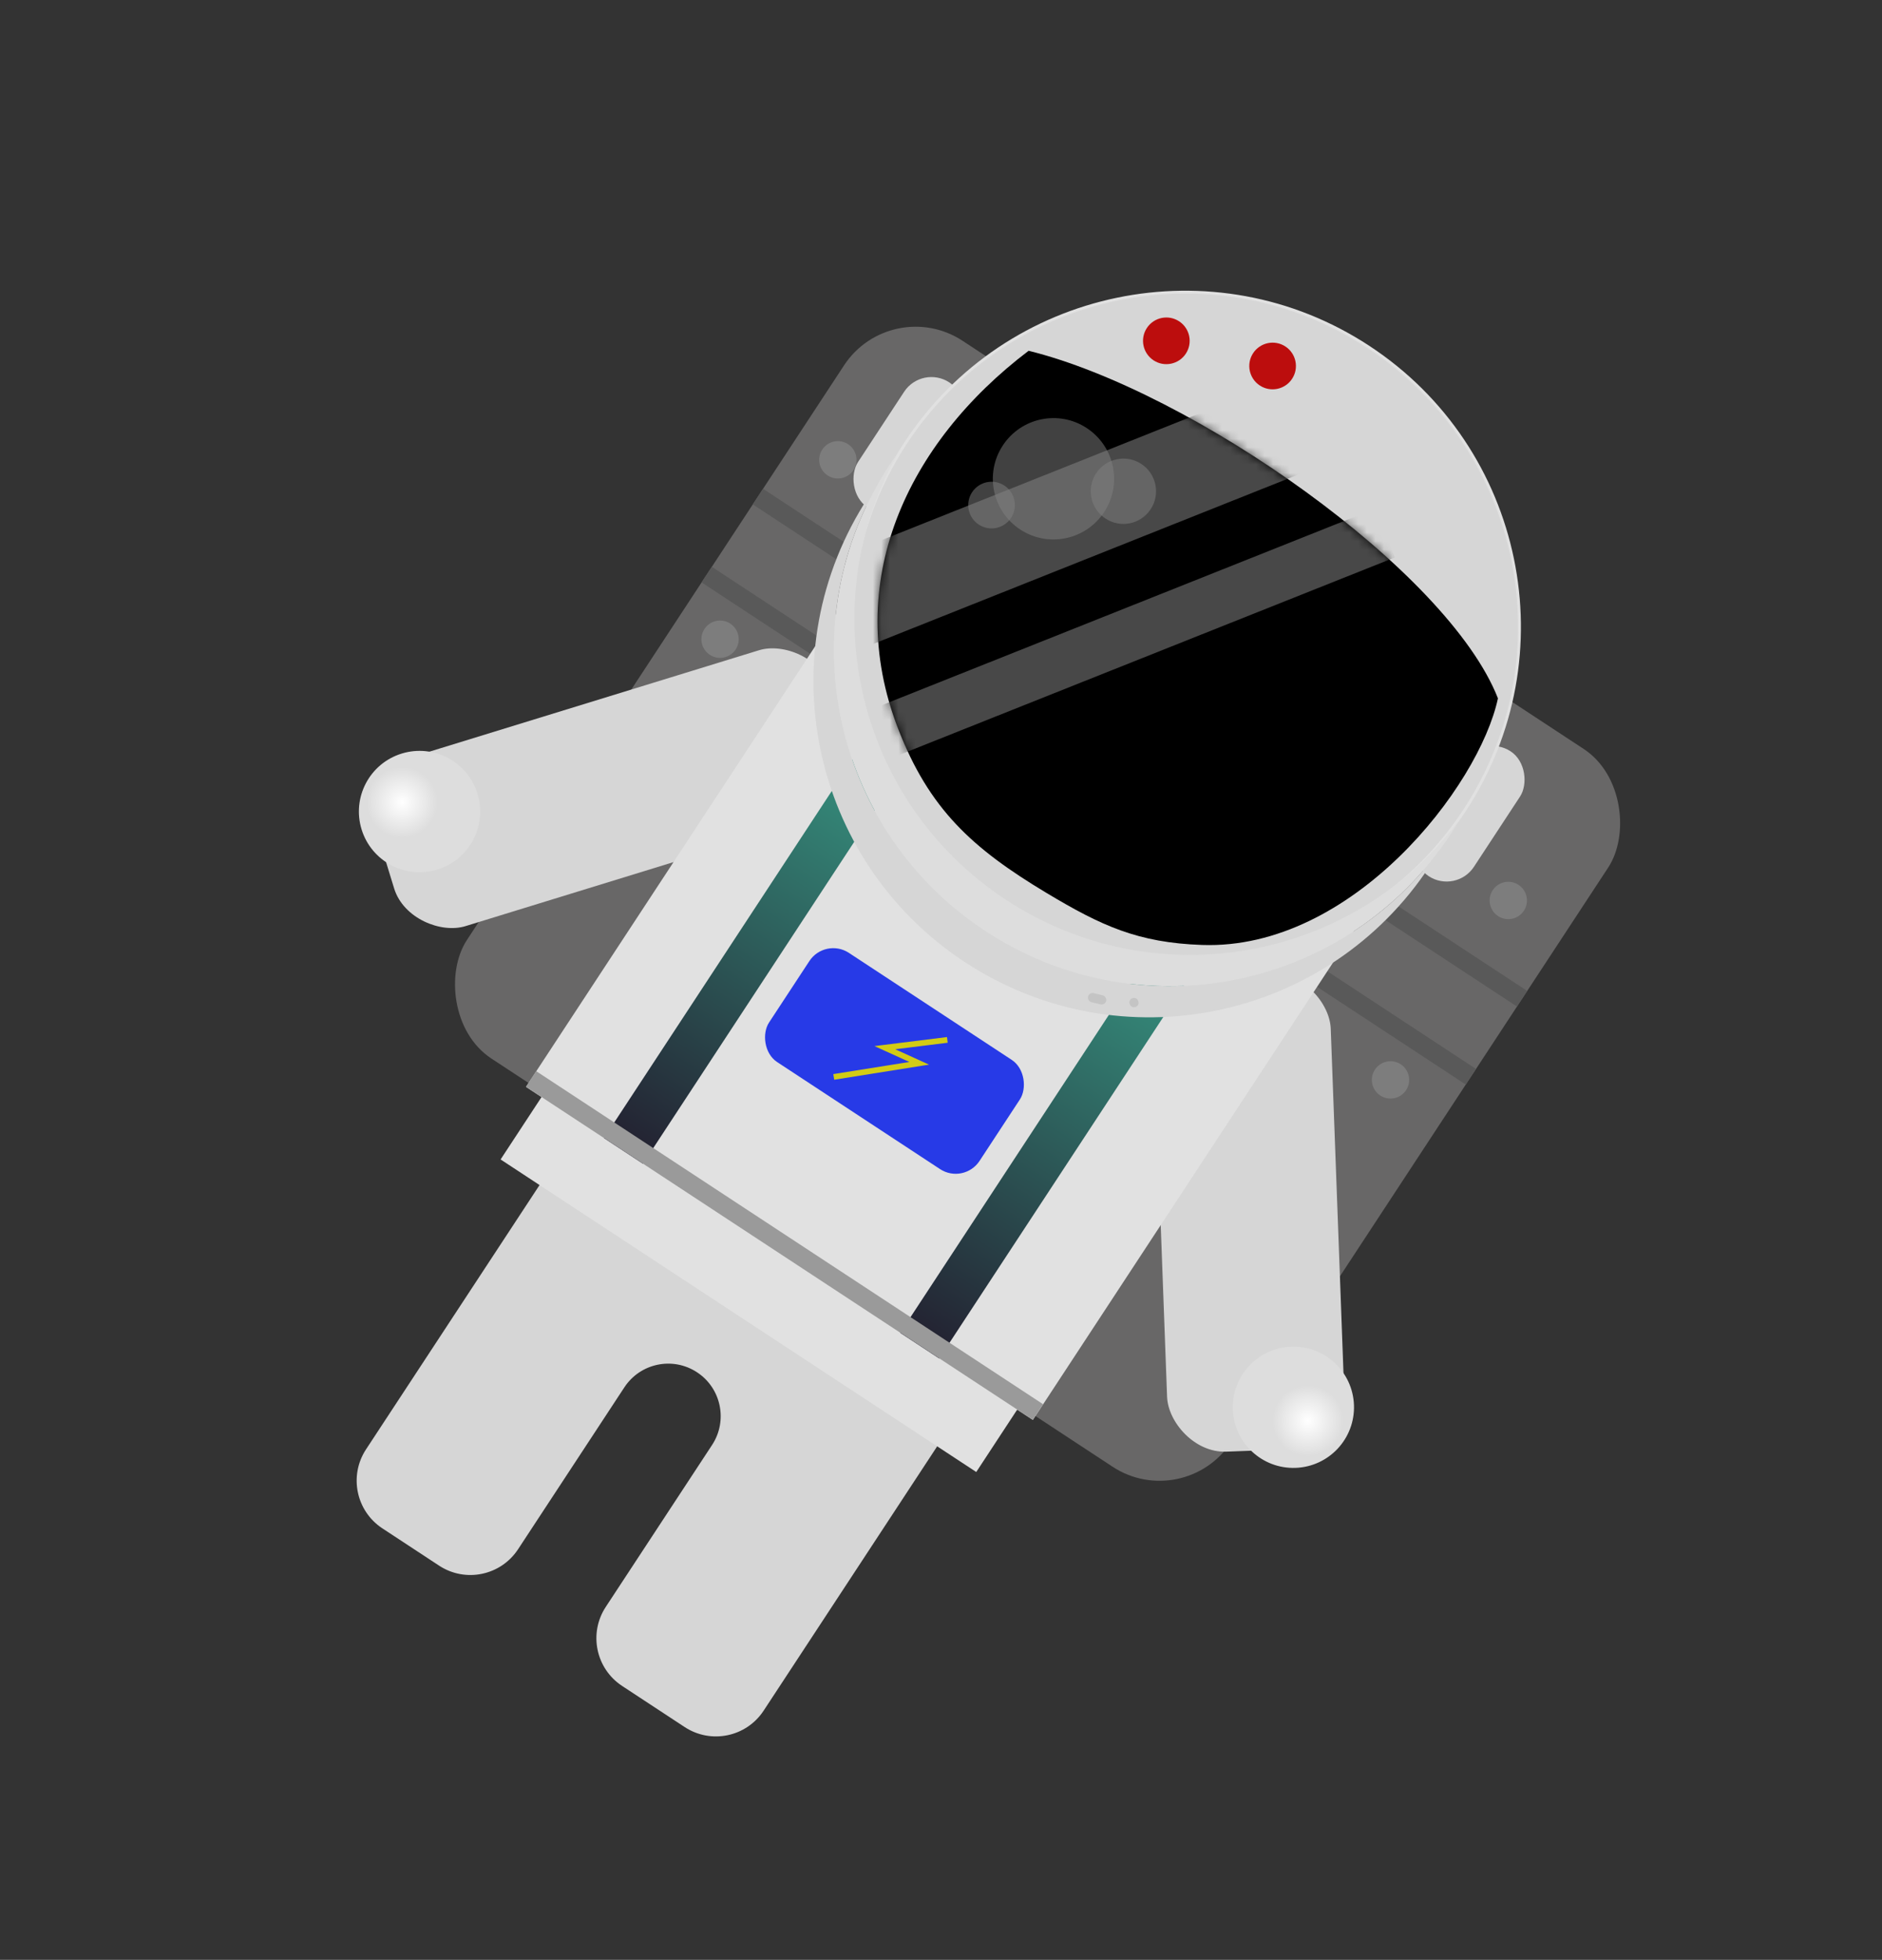 <svg width="221" height="230" viewBox="0 0 221 230" fill="none" xmlns="http://www.w3.org/2000/svg">
<rect x="0" y="0" width="221" height="230" fill="#333333" stroke="none"/>
<rect width="107.34" height="100.763" rx="10.047" transform="matrix(0.836 0.549 -0.549 0.836 104.631 34.478)" fill="#686767"/>
<rect width="107.34" height="2.19" transform="matrix(0.836 0.549 -0.549 0.836 89.6 57.362)" fill="#595959"/>
<rect width="107.34" height="2.19" transform="matrix(0.836 0.549 -0.549 0.836 83.586 66.516)" fill="#595959"/>
<ellipse cx="2.191" cy="2.191" rx="2.191" ry="2.191" transform="matrix(0.836 0.549 -0.549 0.836 97.758 50.928)" fill="#7D7D7D"/>
<ellipse cx="2.191" cy="2.19" rx="2.191" ry="2.19" transform="matrix(0.836 0.549 -0.549 0.836 176.486 102.642)" fill="#7D7D7D"/>
<ellipse cx="2.191" cy="2.19" rx="2.191" ry="2.19" transform="matrix(0.836 0.549 -0.549 0.836 83.926 71.982)" fill="#7D7D7D"/>
<ellipse cx="2.191" cy="2.191" rx="2.191" ry="2.191" transform="matrix(0.836 0.549 -0.549 0.836 162.656 123.697)" fill="#7D7D7D"/>
<rect width="20.811" height="55.858" rx="6.698" transform="matrix(0.999 -0.037 0.037 0.999 135.229 114.805)" fill="#D6D6D6"/>
<ellipse cx="7.119" cy="7.119" rx="7.119" ry="7.119" transform="matrix(0.999 -0.037 0.037 0.999 144.506 158.302)" fill="url(#paint0_radial_578_7284)"/>
<rect width="20.811" height="55.858" rx="6.698" transform="matrix(-0.294 -0.956 -0.956 0.294 101.65 94.236)" fill="#D6D6D6"/>
<ellipse cx="7.119" cy="7.119" rx="7.119" ry="7.119" transform="matrix(-0.294 -0.956 -0.956 0.294 58.164 99.953)" fill="url(#paint1_radial_578_7284)"/>
<path d="M116.062 160.585L69.373 129.917L42.983 170.088C40.952 173.18 41.812 177.333 44.904 179.364L51.559 183.735C54.651 185.766 58.804 184.906 60.835 181.814L73.318 162.811C75.187 159.967 79.007 159.176 81.851 161.045C84.695 162.913 85.486 166.733 83.617 169.576L71.134 188.579C69.103 191.671 69.963 195.824 73.055 197.855L80.396 202.677C83.488 204.708 87.641 203.848 89.672 200.756L116.062 160.585Z" fill="#D6D6D6"/>
<rect width="71.195" height="69.001" transform="matrix(0.836 0.549 -0.549 0.836 99.648 69.868)" fill="#E1E1E1"/>
<rect width="66.813" height="19.714" transform="matrix(0.836 0.549 -0.549 0.836 69.607 119.587)" fill="#E1E1E1"/>
<rect width="5.477" height="69.001" transform="matrix(0.836 0.549 -0.549 0.836 108.803 75.882)" fill="url(#paint2_linear_578_7284)"/>
<rect width="5.477" height="69.001" transform="matrix(0.836 0.549 -0.549 0.836 143.59 98.733)" fill="url(#paint3_linear_578_7284)"/>
<rect width="71.195" height="2.19" transform="matrix(0.836 0.549 -0.549 0.836 62.965 125.707)" fill="#9A9A9A"/>
<rect width="7.667" height="17.524" rx="3.834" transform="matrix(0.836 0.549 -0.549 0.836 174.188 86.07)" fill="#D6D6D6"/>
<rect width="7.667" height="17.524" rx="3.834" transform="matrix(0.836 0.549 -0.549 0.836 108.273 42.774)" fill="#D6D6D6"/>
<path d="M171.981 95.106C160.075 113.228 135.732 118.269 117.607 106.364C99.483 94.459 94.442 70.116 106.347 51.993C118.252 33.87 142.596 28.83 160.72 40.735C178.845 52.64 183.886 76.983 171.981 95.106Z" fill="#D6D6D6" stroke="#E1E1E1" stroke-width="0.335"/>
<path fill-rule="evenodd" clip-rule="evenodd" d="M171.472 96.076C159.126 112.804 135.705 117.141 118.116 105.588C100.531 94.037 95.21 70.825 105.653 52.853C105.223 53.436 104.806 54.034 104.403 54.647C92.447 72.847 97.51 97.294 115.712 109.25C133.913 121.206 158.361 116.144 170.317 97.944C170.721 97.328 171.106 96.705 171.472 96.076Z" fill="#DDDDDD"/>
<path fill-rule="evenodd" clip-rule="evenodd" d="M169.066 99.738C156.72 116.465 133.299 120.803 115.71 109.25C98.124 97.698 92.803 74.487 103.247 56.515C102.817 57.098 102.4 57.696 101.997 58.309C90.041 76.509 95.104 100.955 113.305 112.911C131.507 124.867 155.955 119.805 167.911 101.605C168.315 100.99 168.7 100.367 169.066 99.738Z" fill="#D6D6D6"/>
<path d="M175.9 81.954C170.026 66.957 139.959 45.897 120.788 41.166C106.432 52.048 98.857 68.385 105.444 85.469C109.102 94.956 114.172 99.564 122.892 104.793C129.343 108.661 133.643 110.635 141.161 110.896C158.809 111.508 173.692 92.297 175.9 81.954Z" fill="black"/>
<rect x="127.891" y="116.426" width="2.191" height="1.095" rx="0.548" transform="rotate(13.301 127.891 116.426)" fill="#C4C4C4"/>
<rect width="1.095" height="1.095" rx="0.548" transform="matrix(0.973 0.23 -0.23 0.973 132.756 117)" fill="#C4C4C4"/>
<mask id="mask0_578_7284" style="mask-type:alpha" maskUnits="userSpaceOnUse" x="103" y="41" width="73" height="70">
<path d="M175.9 81.954C170.026 66.958 139.959 45.897 120.788 41.167C106.432 52.048 98.857 68.386 105.444 85.47C109.102 94.956 114.172 99.565 122.892 104.793C129.343 108.661 133.643 110.636 141.161 110.897C158.809 111.508 173.692 92.298 175.9 81.954Z" fill="black"/>
</mask>
<g mask="url(#mask0_578_7284)">
<rect width="10.953" height="60.689" transform="matrix(0.37 0.929 -0.929 0.37 150.18 44.806)" fill="#484848"/>
<rect width="6.18" height="63.978" transform="matrix(0.37 0.929 -0.929 0.37 161.508 59.677)" fill="#484848"/>
</g>
<ellipse cx="7.119" cy="7.119" rx="7.119" ry="7.119" transform="matrix(0.836 0.549 -0.549 0.836 121.664 46.328)" fill="#828282" fill-opacity="0.5"/>
<ellipse cx="3.834" cy="3.833" rx="3.834" ry="3.833" transform="matrix(0.836 0.549 -0.549 0.836 130.818 52.342)" fill="#828282" fill-opacity="0.5"/>
<ellipse cx="2.738" cy="2.738" rx="2.738" ry="2.738" transform="matrix(0.836 0.549 -0.549 0.836 115.65 55.482)" fill="#828282" fill-opacity="0.5"/>
<ellipse cx="2.738" cy="2.738" rx="2.738" ry="2.738" transform="matrix(0.836 0.549 -0.549 0.836 136.176 36.206)" fill="#BC0D0D"/>
<ellipse cx="2.738" cy="2.738" rx="2.738" ry="2.738" transform="matrix(0.836 0.549 -0.549 0.836 148.654 39.159)" fill="#BC0D0D"/>
<rect width="29.573" height="15.334" rx="3.349" transform="matrix(0.836 0.549 -0.549 0.836 96.883 109.985)" fill="#273AE7"/>
<path d="M111.244 122.038L103.905 122.951L107.942 124.784L97.906 126.382" stroke="#D2CB15" stroke-width="0.67"/>
<defs>
<radialGradient id="paint0_radial_578_7284" cx="0" cy="0" r="1" gradientUnits="userSpaceOnUse" gradientTransform="translate(8.762 8.762) rotate(-156.802) scale(4.171 4.171)">
<stop stop-color="white"/>
<stop offset="1" stop-color="#DDDDDD"/>
</radialGradient>
<radialGradient id="paint1_radial_578_7284" cx="0" cy="0" r="1" gradientUnits="userSpaceOnUse" gradientTransform="translate(8.762 8.762) rotate(-156.802) scale(4.171 4.171)">
<stop stop-color="white"/>
<stop offset="1" stop-color="#DDDDDD"/>
</radialGradient>
<linearGradient id="paint2_linear_578_7284" x1="2.738" y1="0" x2="2.738" y2="69.001" gradientUnits="userSpaceOnUse">
<stop stop-color="#3BB094"/>
<stop offset="1" stop-color="#232030"/>
</linearGradient>
<linearGradient id="paint3_linear_578_7284" x1="2.738" y1="0" x2="2.738" y2="69.001" gradientUnits="userSpaceOnUse">
<stop stop-color="#3BB094"/>
<stop offset="1" stop-color="#232030"/>
</linearGradient>
</defs>
</svg>
